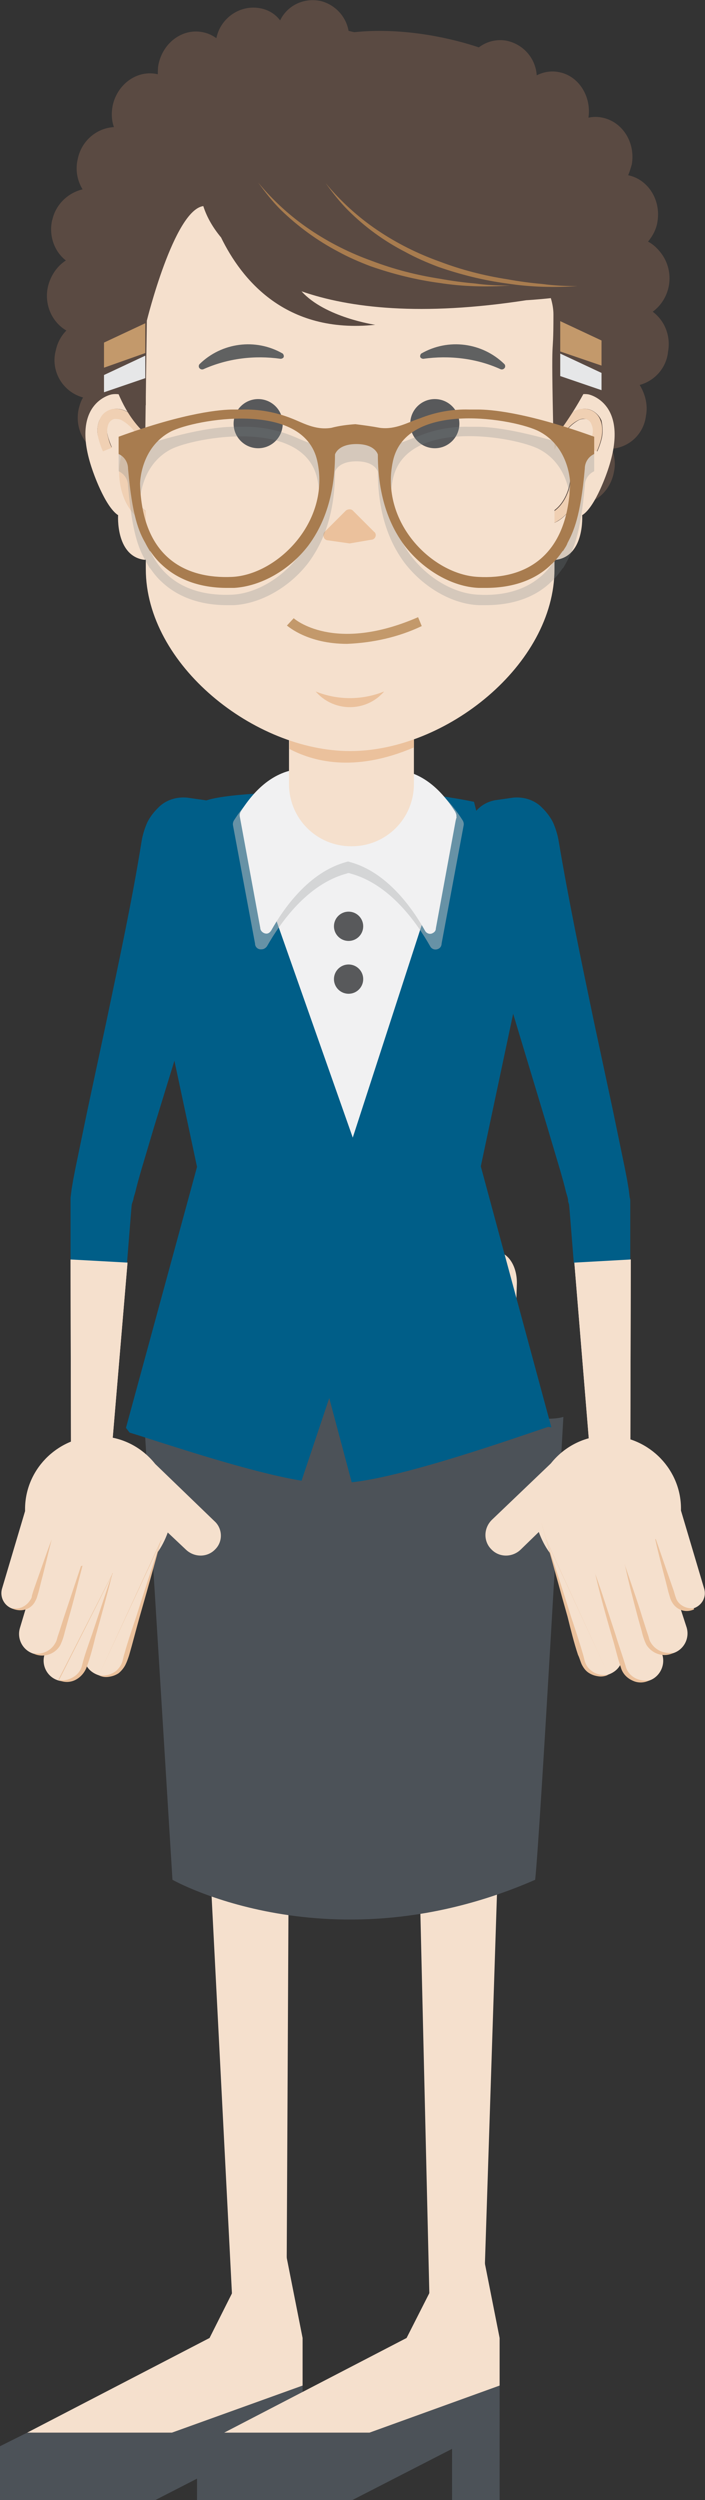 <?xml version="1.0" encoding="utf-8"?>
<!-- Generator: Adobe Illustrator 22.1.0, SVG Export Plug-In . SVG Version: 6.00 Build 0)  -->
<svg version="1.1" id="Layer_1" xmlns="http://www.w3.org/2000/svg" xmlns:xlink="http://www.w3.org/1999/xlink" x="0px" y="0px"
	 viewBox="0 0 134.9 478" style="enable-background:new 0 0 134.9 478;" xml:space="preserve">
<rect x="0" y="0" width="134.9" height="478" fill="#333333" stroke="none"/>
<style type="text/css">
	.st0{fill:#F5E0CD;}
	.st1{fill:#4C5258;}
	.st2{fill:#005E88;}
	.st3{fill:#F1F1F2;}
	.st4{opacity:0.55;fill:#BBBDBF;enable-background:new    ;}
	.st5{fill:#58595B;}
	.st6{fill:#EBC19C;}
	.st7{fill:#5A4A42;}
	.st8{fill:#F0D0B3;}
	.st9{fill:#606161;}
	.st10{fill:url(#SVGID_1_);}
	.st11{fill:#C3996B;}
	.st12{fill:#E6E7E8;}
	.st13{opacity:0.25;}
	.st14{fill:#757E84;}
	.st15{fill:#A87C4F;}
	.st16{fill:#FFD7BE;}
</style>
<title>img_middle_age_female</title>
<path class="st0" d="M54.8,444.5c0,3.4-2,6.3-4.4,6.3h-1.1c-2.4,0.1-4.5-2.7-4.6-6.1l-10.2-199c-0.2-3.4,1.6-6.3,4-6.3l13-0.3
	c2.4-0.1,4.3,2.7,4.3,6.1L54.8,444.5z"/>
<path class="st0" d="M92.4,444.7c-0.1,3.4-2.1,6.2-4.5,6.2h-1.1c-2.4,0-4.4-2.8-4.5-6.2l-4.7-199.3c-0.1-3.4,1.8-6.2,4.2-6.2l13,0.1
	c2.4,0,4.2,2.8,4.1,6.2L92.4,444.7z"/>
<path class="st1" d="M66.8,263.4c-8,0.7-31.5,10.8-39.2,8.4l5.4,87.6c0,0,30.2,17.1,69.4,0c0.9-7.8,5.4-88.5,5.4-88.5
	C100.6,273.1,75.1,264.1,66.8,263.4z"/>
<path class="st2" d="M105.5,272.9L92,223l7-33c0.3-1.4,0.3-2.8-0.1-4.1l-8.2-32.6c-8.8-1.8-17.8-2.4-26.7-1.9
	c-22.8-0.1-25.1,1.9-25.1,1.9L31,184.8c-0.5,2.1-0.6,4.3-0.1,6.4l6.8,31.9L24.1,273l0.7,0.9c6.2,1.9,22.6,7.5,32.9,9.2l5.3-15.8
	l4.3,16.1c10.4-1.1,31.3-8.5,37.6-10.6L105.5,272.9L105.5,272.9z"/>
<polygon class="st1" points="5.2,465.1 0,467.7 0,478 29.7,478 48.8,468.2 48.8,478 57.9,478 57.9,456.1 32.9,465.1 "/>
<polygon class="st0" points="54,427.3 50,427.3 40.1,447 5.2,465.1 32.9,465.1 57.9,456.1 57.9,447 "/>
<polygon class="st1" points="42.9,465.1 37.7,467.7 37.7,478 67.4,478 86.5,468.2 86.5,478 95.6,478 95.6,456.1 70.7,465.1 "/>
<polygon class="st0" points="91.7,427.3 87.8,427.3 77.8,447 42.9,465.1 70.7,465.1 95.6,456.1 95.6,447 "/>
<polygon class="st3" points="45.9,156.2 67.5,217.5 87.4,156.2 "/>
<path class="st4" d="M66,150.7c-3.2-2-13.1-6.5-21.2,6.1c-0.2,0.3-0.3,0.7-0.2,1.1l4.2,22.5c0,0.7,0.6,1.2,1.3,1.1
	c0.4,0,0.8-0.3,1-0.6c2.5-4.4,7.7-11.9,15.3-13.9c0.2-0.1,0.4-0.1,0.6,0c7.6,2,12.8,9.5,15.3,13.9c0.3,0.6,1,0.8,1.6,0.5
	c0.4-0.2,0.6-0.6,0.6-1l4.2-22.5c0.1-0.4,0-0.8-0.2-1.1c-8.1-12.7-18-8.1-21.2-6.1C66.9,150.9,66.4,150.9,66,150.7z"/>
<path class="st3" d="M66.1,149.3c-3.1-1.9-12.4-6.2-20,5.8c-0.2,0.3-0.3,0.7-0.2,1.1l3.9,21.2c0,0.6,0.6,1.1,1.2,1.1
	c0.4,0,0.7-0.3,0.9-0.6c2.3-4.1,7.2-11.2,14.4-13.1c0.2-0.1,0.4-0.1,0.6,0c7.2,1.9,12.1,9,14.4,13.1c0.3,0.6,1,0.8,1.5,0.5
	c0.4-0.2,0.6-0.5,0.6-0.9l3.9-21.2c0.1-0.4,0-0.7-0.2-1.1c-7.6-12-17-7.6-20-5.8C66.9,149.5,66.4,149.5,66.1,149.3z"/>
<circle class="st5" cx="66.7" cy="177.1" r="2.8"/>
<circle class="st5" cx="66.7" cy="187.2" r="2.8"/>
<path class="st0" d="M67.3,92.1L67.3,92.1c6.6,0,11.9,5.3,11.9,11.9v45.9c0,6.6-5.3,11.9-11.9,11.9h-0.1c-6.6,0-11.9-5.3-11.9-11.9
	V104C55.4,97.4,60.7,92.1,67.3,92.1z"/>
<path class="st6" d="M79.2,142.9V141H55.4v2.2C59.6,145.4,67.5,147.9,79.2,142.9z"/>
<path class="st7" d="M124.9,59.6c3.5-2.6,4.3-7.6,1.6-11.2c-0.7-0.9-1.5-1.7-2.5-2.2c0.9-1.1,1.6-2.4,1.8-3.8
	c0.7-4.2-1.8-8.1-5.6-8.9c0.3-0.7,0.5-1.4,0.7-2.1c0.7-4.2-1.8-8.1-5.6-8.9c-0.9-0.2-1.8-0.2-2.7,0c0.6-4.1-1.9-8-5.6-8.7
	c-1.4-0.3-2.9-0.1-4.3,0.6c-0.2-3.2-2.5-5.9-5.7-6.6c-2.5-0.5-5.1,0.5-6.6,2.5c-5-1.4-10.1-2.3-15.3-2.4l-8.4-2
	c-0.5-2.8-2.6-5-5.3-5.7C58.2-0.5,55,1,53.6,3.9c-0.9-1.2-2.2-2-3.7-2.3c-3.9-0.8-7.7,1.8-8.5,5.7c-0.7-0.5-1.5-0.9-2.4-1.1
	c-3.8-0.9-7.6,1.7-8.6,5.8c-0.2,0.7-0.2,1.5-0.2,2.2c-3.8-0.9-7.6,1.7-8.6,5.8c-0.3,1.4-0.3,2.9,0.2,4.3c-3.4,0.2-6.2,2.7-6.9,6
	c-0.5,2-0.2,4.1,0.9,5.9c-2.9,0.7-5.2,3-5.8,5.9V42c-0.7,2.9,0.3,6,2.6,7.8c-1.7,1.1-2.9,2.9-3.4,4.9c-0.8,3.3,0.6,6.8,3.5,8.5
	c-1,1-1.7,2.3-2,3.7c-1.1,3.9,1.2,8,5.2,9.1c-0.4,0.6-0.6,1.3-0.8,2c-1,4.1,1.4,8.1,5.1,9.1c0.9,0.2,1.8,0.2,2.7,0.1
	c-0.8,4.1,1.4,8,5.2,8.9c1.4,0.3,3,0.2,4.3-0.4c0.1,3.2,2.2,6,5.3,6.8c2.8,0.6,5.8-0.5,7.3-2.9l4.1,1l0.3,0.5l9.8,2l9.7,2.3l0.4-0.3
	l4.1,0.8c0.5,2.9,2.7,5.1,5.6,5.7c3.2,0.5,6.3-1.1,7.5-4.1c1,1.1,2.3,1.9,3.8,2.2c3.9,0.6,7.6-2.1,8.2-6l0,0c0.7,0.5,1.6,0.9,2.5,1
	c3.8,0.7,7.5-2,8.2-6.2c0.1-0.7,0.2-1.5,0.1-2.2c3.8,0.8,7.5-2,8.2-6.2c0.3-1.4,0.1-2.9-0.4-4.3c3.4-0.3,6.1-2.9,6.5-6.3
	c0.4-2-0.1-4.1-1.2-5.9c2.9-0.8,5-3.2,5.4-6.1v-0.1C128.4,64.4,127.3,61.4,124.9,59.6z M45.5,15.7l-0.6-0.1c0.2,0,0.5-0.1,0.7-0.1
	C45.5,15.6,45.5,15.6,45.5,15.7z"/>
<path class="st0" d="M106.9,84.4c-1.5,2.6-2.6,5.4-3.3,8.3c-0.3,2-0.2,5,0.6,5.5c0.4,0.3,1.1-0.1,1.5-0.4c2.1-1.3,3.5-4.2,3.5-7.4
	C109.3,87.8,108.5,85.6,106.9,84.4z"/>
<path class="st0" d="M112.6,75.4c-3.4-0.6-8.7,3.6-8.7,3.6c-6.2,5.2-2.6,28.9,2.7,28c5.3-0.9,4.8-8.5,4.8-8.5
	c2.6-1.6,4.9-8.6,4.9-8.6C120.7,77,112.6,75.4,112.6,75.4z M115.2,83.6c-0.2,0.9-0.5,1.8-0.9,2.7l-1.7-0.7c0.4-0.7,0.6-1.5,0.8-2.3
	c0.2-0.7,0.1-1.4-0.1-2.1c-0.2-0.6-0.7-1-1.2-1.1c-0.4,0-0.9,0-1.3,0.2c-1.1,0.6-2.1,1.5-2.8,2.6c2,1.5,3.3,4.4,3.2,7.7
	c-0.1,3.9-1.8,7.4-4.4,9c-0.7,0.4-1.4,0.7-2.2,0.7c-0.5,0-0.9-0.1-1.3-0.4c-2.2-1.4-1.6-6.4-1.4-7.4c0.7-4.5,4.6-12.6,8.3-14
	c0.7-0.3,1.5-0.4,2.2-0.3c1.2,0.2,2.2,1.1,2.7,2.2C115.3,81.4,115.4,82.5,115.2,83.6L115.2,83.6z"/>
<path class="st8" d="M112.3,78.2c-0.8-0.1-1.5,0-2.2,0.3c-3.6,1.4-7.5,9.5-8.3,14c-0.1,1-0.7,5.9,1.4,7.4c0.4,0.3,0.9,0.4,1.3,0.4
	c0.8,0,1.6-0.3,2.2-0.7c2.7-1.6,4.4-5.1,4.4-9c0-3.3-1.2-6.2-3.2-7.7c0.7-1.1,1.6-2,2.8-2.6c0.4-0.2,0.8-0.3,1.3-0.2
	c0.6,0.1,1,0.5,1.2,1.1c0.3,0.7,0.3,1.4,0.1,2.1c-0.2,0.8-0.5,1.6-0.8,2.3l1.7,0.7c0.4-0.9,0.7-1.8,0.9-2.7c0.2-1.1,0.2-2.2-0.2-3.2
	C114.5,79.2,113.5,78.4,112.3,78.2z M109.3,90.5c0,3.2-1.4,6.1-3.5,7.4c-0.4,0.3-1.2,0.6-1.5,0.4c-0.9-0.6-0.9-3.6-0.6-5.5
	c0.6-3,1.7-5.8,3.3-8.4C108.5,85.6,109.3,87.8,109.3,90.5L109.3,90.5z"/>
<path class="st0" d="M27,84.4c1.6,2.6,2.7,5.4,3.3,8.4c0.3,2,0.2,5-0.6,5.5c-0.4,0.3-1.1-0.1-1.5-0.4c-2.1-1.3-3.5-4.2-3.5-7.4
	C24.6,87.8,25.5,85.6,27,84.4z"/>
<path class="st0" d="M17.7,89.9c0,0,2.3,6.9,4.9,8.6c0,0-0.5,7.6,4.8,8.5s8.9-22.9,2.7-28c0,0-5.3-4.2-8.7-3.6
	C21.3,75.4,13.2,77,17.7,89.9z M19,80.4c0.5-1.1,1.5-2,2.7-2.2c0.8-0.1,1.5,0,2.2,0.3c3.6,1.4,7.5,9.5,8.3,14c0.1,1,0.7,5.9-1.4,7.4
	c-0.4,0.3-0.9,0.4-1.3,0.4c-0.8,0-1.6-0.3-2.2-0.7c-2.7-1.6-4.4-5.1-4.4-9c0-3.3,1.2-6.2,3.2-7.7c-0.7-1.1-1.6-2-2.8-2.6
	C22.8,80,22.4,80,21.9,80c-0.6,0.1-1,0.5-1.2,1.1c-0.3,0.7-0.3,1.4-0.1,2.1c0.2,0.8,0.5,1.6,0.8,2.3l-1.7,0.7
	c-0.4-0.9-0.7-1.8-0.9-2.7C18.5,82.5,18.6,81.4,19,80.4L19,80.4z"/>
<path class="st8" d="M19,80.4c-0.4,1-0.5,2.1-0.2,3.2c0.2,0.9,0.5,1.8,0.9,2.7l1.7-0.7c-0.4-0.7-0.6-1.5-0.8-2.3
	c-0.2-0.7-0.1-1.4,0.1-2.1c0.2-0.6,0.7-1,1.2-1.1c0.4,0,0.9,0,1.3,0.2c1.1,0.6,2.1,1.5,2.8,2.6c-2,1.5-3.3,4.4-3.2,7.7
	c0.1,3.9,1.8,7.4,4.4,9c0.7,0.4,1.4,0.7,2.2,0.7c0.5,0,0.9-0.1,1.3-0.4c2.2-1.4,1.6-6.4,1.4-7.4c-0.7-4.5-4.6-12.6-8.3-14
	c-0.7-0.3-1.5-0.4-2.2-0.3C20.4,78.4,19.4,79.2,19,80.4z M27,84.4c1.6,2.6,2.7,5.4,3.3,8.4c0.3,2,0.2,5-0.6,5.5
	c-0.4,0.3-1.1-0.1-1.5-0.4c-2.1-1.3-3.5-4.2-3.5-7.4C24.6,87.8,25.5,85.6,27,84.4L27,84.4z"/>
<path class="st0" d="M67,143.6L67,143.6c-18.3,0-39.1-16.5-39.1-34.8V48c0-18.3,14.9-33.2,33.2-33.2l0,0h11.8
	c18.3,0,33.2,14.9,33.2,33.2l0,0v60.8C106.1,127.1,85.3,143.6,67,143.6z"/>
<path class="st6" d="M60.4,132.2c3.1,3.6,8.5,4,12.1,1c0.3-0.3,0.7-0.6,1-1C69.3,133.9,64.6,133.9,60.4,132.2z"/>
<path class="st9" d="M38.9,70.6c-0.3,0.1-0.6,0-0.8-0.3c-0.1-0.2-0.1-0.5,0.1-0.7c4.2-4.1,10.7-5,15.9-2c0.2,0.2,0.3,0.6,0.1,0.8
	c-0.1,0.1-0.3,0.2-0.5,0.2C48.7,67.9,43.6,68.5,38.9,70.6L38.9,70.6z"/>
<path class="st9" d="M95.8,70.6c0.3,0.1,0.6,0,0.8-0.3c0.1-0.2,0.1-0.5-0.1-0.7c-4.2-4.1-10.7-5-15.9-2c-0.2,0.2-0.3,0.6-0.1,0.8
	c0.1,0.1,0.3,0.2,0.5,0.2C86,67.9,91.2,68.5,95.8,70.6L95.8,70.6z"/>
<radialGradient id="SVGID_1_" cx="717.622" cy="208.849" r="19.167" gradientTransform="matrix(1 0 0 1 0 179.825)" gradientUnits="userSpaceOnUse">
	<stop  offset="0" style="stop-color:#F0BFD9;stop-opacity:0.95"/>
	<stop  offset="4.000000e-02" style="stop-color:#EEBCD3;stop-opacity:0.88"/>
	<stop  offset="0.15" style="stop-color:#E9B3C2;stop-opacity:0.65"/>
	<stop  offset="0.27" style="stop-color:#E4ABB2;stop-opacity:0.45"/>
	<stop  offset="0.39" style="stop-color:#E1A4A6;stop-opacity:0.29"/>
	<stop  offset="0.51" style="stop-color:#DE9F9C;stop-opacity:0.16"/>
	<stop  offset="0.62" style="stop-color:#DC9C96;stop-opacity:7.000000e-02"/>
	<stop  offset="0.73" style="stop-color:#DA9A91;stop-opacity:2.000000e-02"/>
	<stop  offset="0.83" style="stop-color:#DA9990;stop-opacity:0"/>
	<stop  offset="1" style="stop-color:#DA9990;stop-opacity:0"/>
</radialGradient>
<ellipse class="st10" cx="90.2" cy="99.2" rx="19.2" ry="9.6"/>
<path class="st6" d="M66.9,103.9l4.1-0.7c0.5,0,0.9-0.4,0.9-0.9c0-0.2-0.1-0.5-0.3-0.6l-4.1-4.1c-0.3-0.3-0.9-0.3-1.3,0l-4.1,4.1
	c-0.3,0.3-0.3,0.9,0,1.3c0.2,0.2,0.4,0.3,0.6,0.3L66.9,103.9z"/>
<circle class="st5" cx="49.4" cy="81" r="4.7"/>
<circle class="st5" cx="83.2" cy="81" r="4.7"/>
<path class="st7" d="M122.5,52.5c-1.7,0-3.4-0.2-5-0.7c0-11.7-3.1-31.6-21.6-41c-6-3.1-29-9.7-43.7,0.9c0,0-0.6-4.1,0.8-5.2
	c0,0-6.7,0.7-8.5,7.4c0,0-13.4-2.9-16.7,3.3c0,0,3.7-0.4,5.7,1c-22,10.3-14.7,42.7-14.7,42.7c1.2,4.2,2.2,15.9,9,22l0.3-21.6
	c0,0,5.2-21.1,10.8-21.9c0.7,2.2,1.9,4.2,3.4,6c3.9,8,12.3,18.5,29.5,16.7c0,0-9.6-1.4-14.1-6.4c9.2,3.2,22.9,4.8,43,1.7
	c0,0,1.9-0.1,4.7-0.4c0.3,1,0.5,2.1,0.5,3.1c0,10.3-0.5,0.5,0,23.9c0,0,9.2-11.1,10.8-22.9c0,0,0.3-0.1,0.4-3.8c2-0.4,4-2,5.7-3.3
	c0.4-0.3,0.4-0.8,0.2-1.1C123,52.6,122.8,52.5,122.5,52.5z"/>
<path class="st11" d="M66.4,123.1c-7.5,0-11.2-3.3-11.5-3.5l1.3-1.4l-0.6,0.7l0.6-0.7c0.1,0.1,7.7,6.8,23.8-0.2l0.7,1.7
	C76.3,121.8,71.4,122.9,66.4,123.1z"/>
<polygon class="st11" points="19.9,65.5 27.8,61.8 27.8,67.5 19.9,70.3 "/>
<polygon class="st12" points="19.9,71.7 27.8,68 27.8,72.3 19.9,75 "/>
<polygon class="st11" points="115.1,65.1 107.2,61.4 107.2,67.2 115.1,69.9 "/>
<polygon class="st12" points="115.1,71.3 107.2,67.6 107.2,71.9 115.1,74.6 "/>
<g class="st13">
	<path class="st14" d="M91.5,81.6h-1.7c-3.3-0.1-6.5,0.5-9.5,1.7c-2.2,0.7-4.6,2.2-7.6,1.8c-1.6-0.3-3.1-0.5-4.7-0.7
		c-1.5,0.1-3.1,0.3-4.6,0.7c-3.1,0.5-5.5-1-7.6-1.8c-3-1.2-6.3-1.8-9.6-1.7c-0.5,0-1.1,0-1.6,0c-2.2,0-9,0.5-21.9,5.2v3.3
		c1.1,0.5,1.8,1.6,1.8,2.8c0.8,9.2,2.1,12.1,3.3,14.2c0.3,0.6,0.6,1.1,0.9,1.6v-0.1c0.7,1,1.4,1.9,2.3,2.7c3.1,2.9,7.4,4.4,12.4,4.4
		c0.4,0,0.9,0,1.4,0c5.1-0.3,10.6-3.4,14.2-8.1c2-2.7,5.1-8,5.1-17.4c0,0,0.5-2,4.1-2s4.1,2,4.1,2c0,9.4,3.1,14.7,5.1,17.4
		c3.7,4.8,9.2,7.9,14.2,8.1c0.5,0,0.9,0,1.4,0c5.1,0,9.4-1.5,12.4-4.4c0.9-0.8,1.6-1.7,2.3-2.7v0.1c0.3-0.5,0.6-1,0.9-1.6
		c1.1-2.1,2.5-5,3.3-14.2c0-1.2,0.7-2.3,1.8-2.8v-3.3C100.4,82.1,93.6,81.6,91.5,81.6z M44.4,113.7c-8.9,0.4-17.2-3.7-17.6-17.8
		c0,0,0-6.9,5.9-10c4.5-2.3,25.4-6.1,28,5.6S53,113.3,44.4,113.7L44.4,113.7z M91.5,113.7c-8.7-0.4-18.9-10.4-16.3-22.2
		c2.6-11.7,23.5-8,28-5.6c5.9,3.1,5.9,10,5.9,10C108.6,110,100.3,114.2,91.5,113.7L91.5,113.7z"/>
</g>
<path class="st15" d="M91.5,78.3c-0.6,0-1.1,0-1.7,0c-3.3-0.1-6.5,0.5-9.5,1.7c-2.2,0.7-4.6,2.2-7.6,1.8c-1.6-0.3-3.1-0.5-4.7-0.7
	c-1.5,0.1-3.1,0.3-4.6,0.7c-3.1,0.5-5.5-1-7.6-1.8c-3-1.2-6.3-1.8-9.6-1.7c-0.5,0-1.1,0-1.6,0c-2.2,0-9,0.5-21.9,5.2v3.3
	c1.1,0.5,1.8,1.6,1.8,2.8c0.8,9.2,2.1,12.1,3.3,14.2c0.3,0.6,0.6,1.1,0.9,1.6v-0.1c0.7,1,1.4,1.9,2.3,2.7c3.1,2.9,7.4,4.4,12.4,4.4
	c0.4,0,0.9,0,1.4,0c5.1-0.3,10.6-3.4,14.2-8.1c2-2.7,5.1-8,5.1-17.4c0,0,0.5-2,4.1-2s4.1,2,4.1,2c0,9.4,3.1,14.7,5.1,17.4
	c3.7,4.8,9.2,7.9,14.2,8.1c0.5,0,0.9,0,1.4,0c5.1,0,9.4-1.5,12.4-4.4c0.9-0.8,1.6-1.7,2.3-2.7v0.1c0.3-0.5,0.7-1,0.9-1.6
	c1.1-2.1,2.5-5,3.3-14.2c0-1.2,0.7-2.3,1.8-2.8v-3.3C100.4,78.7,93.6,78.3,91.5,78.3z M44.4,110.3c-8.9,0.4-17.2-3.7-17.6-17.8
	c0,0,0-6.9,5.9-10c4.5-2.3,25.4-6.1,28,5.6S53,109.9,44.4,110.3L44.4,110.3z M91.5,110.3c-8.7-0.4-18.9-10.4-16.3-22.2
	c2.6-11.7,23.5-8,28-5.6c5.9,3.1,5.9,10,5.9,10C108.6,106.6,100.3,110.8,91.5,110.3L91.5,110.3z"/>
<path class="st15" d="M110.5,54.7c-4.5,0.3-9,0.2-13.5-0.5c-4.5-0.6-8.9-1.7-13.2-3.2c-2.1-0.8-4.2-1.7-6.2-2.8
	c-4.1-2.1-7.8-4.8-11-8c-1.6-1.6-3-3.4-4.3-5.2c2.9,3.5,6.2,6.5,9.9,9s7.7,4.5,11.9,6c4.2,1.6,8.5,2.7,13,3.4
	c2.2,0.4,4.4,0.7,6.7,0.9C106,54.6,108.3,54.7,110.5,54.7z"/>
<path class="st15" d="M97.6,54.6c-4.5,0.3-9,0.2-13.5-0.5c-4.5-0.6-8.9-1.7-13.2-3.2c-2.1-0.8-4.2-1.7-6.2-2.8c-4-2.1-7.7-4.8-11-8
	c-1.6-1.6-3-3.4-4.3-5.2c2.9,3.5,6.2,6.5,9.9,9c3.7,2.5,7.7,4.5,11.9,6c4.2,1.6,8.5,2.7,13,3.4c2.2,0.4,4.4,0.7,6.7,0.9
	C93,54.5,95.3,54.6,97.6,54.6z"/>
<polygon class="st16" points="20.8,284 13.6,283.7 13.5,240.8 24.4,241.4 "/>
<path class="st2" d="M44.5,164.1c-3,11.8-6.4,23.1-9.8,34.4l-5.2,16.9l-2.5,8.4c-0.4,1.4-0.8,2.8-1.1,4.1l-0.3,1l-0.1,0.5l-0.1,0.3
	l-0.1,0.3c0,0.1-0.1,0.2-0.1,0.4l-0.1,1.1l0,0l-0.8,10l-10.8-0.6v-10.1l0,0v-1.1c0-0.1,0-0.5,0-0.7l0.1-0.8l0.1-0.8l0.1-0.6l0.2-1.2
	c0.3-1.6,0.6-3.1,0.9-4.5l1.8-8.7l3.7-17.3c2.4-11.5,4.9-23,6.7-34.3c0.2-1.2,0.6-2.5,1.1-3.6c0.5-1,1.2-1.9,2-2.7
	c1.4-1.5,3.5-2.2,5.6-2l3.5,0.5c2.1,0.4,3.9,1.8,4.6,3.8c0.5,1.1,0.8,2.3,0.9,3.6C44.9,161.4,44.8,162.8,44.5,164.1z"/>
<polygon class="st0" points="24.4,241.4 20.8,284 13.6,283.7 13.5,240.8 19,241.1 "/>
<path class="st0" d="M41.2,296.2c-1.5,1.6-4,1.6-5.6,0.1l-3.5-3.3c-0.5,1.4-1.2,2.8-2.1,4l-6.2,20.6c-0.6,2.1-2.8,3.3-4.9,2.7
	c-1.2-0.4-2.2-1.2-2.6-2.4l-0.2,0.7c-0.6,2.1-2.8,3.3-4.9,2.7c-2.1-0.6-3.3-2.8-2.7-4.9l0,0v-0.2c-0.7,0.2-1.4,0.2-2,0
	c-2.1-0.6-3.3-2.8-2.7-4.9l0,0l1.2-4c-0.8,0.5-1.7,0.6-2.5,0.3c-1.7-0.5-2.6-2.3-2.1-3.9l4.4-14.8c-0.2-7.7,6-14.1,13.7-14.3
	c4.4-0.1,8.5,1.9,11.2,5.3L41,290.8C42.6,292.2,42.7,294.7,41.2,296.2z"/>
<path class="st6" d="M21.5,300.9c-1,4-2.1,8-3.2,11.9c-0.5,2-1,4-1.7,5.9c-0.4,1.1-1.2,2-2.2,2.5s-2.2,0.5-3.2,0v-0.1 M11.3,321.2
	c1,0.2,2-0.1,2.8-0.6s1.4-1.3,1.6-2.2c0.5-2,1.2-3.9,1.9-5.9c1.3-3.9,2.6-7.8,3.9-11.7c0,0,0,0,0.1,0l0,0L11.3,321.2z"/>
<path class="st6" d="M15.8,299.3c-0.9,3.4-1.7,6.8-2.7,10.2l-0.7,2.5c-0.2,0.9-0.5,1.8-0.9,2.6c-1,1.7-3.2,2.4-5,1.6c0,0,0,0,0-0.1
	l0,0c1.6,0.3,3.3-0.5,4.1-2c0.2-0.3,0.3-0.7,0.4-1.1l0.4-1.2l0.8-2.5c1.1-3.3,2.2-6.6,3.3-9.9C15.7,299.4,15.7,299.4,15.8,299.3
	C15.7,299.4,15.8,299.3,15.8,299.3z"/>
<path class="st6" d="M9.9,294.3c-0.7,2.7-1.3,5.4-2,8l-0.5,2l-0.3,1c-0.1,0.4-0.3,0.7-0.5,1.1c-0.9,1.4-2.6,1.8-4.1,1.2
	c0,0,0,0,0-0.1c0,0,0,0,0.1,0c1.3,0.2,2.5-0.5,3.2-1.6c0.2-0.3,0.3-0.5,0.3-0.8l0.3-1l0.7-2C8,299.6,8.9,296.9,9.9,294.3
	C9.8,294.3,9.8,294.3,9.9,294.3L9.9,294.3z"/>
<path class="st6" d="M30.8,294.5c-1.3,4.9-2.7,9.8-4.1,14.7c-0.7,2.5-1.3,4.9-2,7.3c-0.2,0.6-0.4,1.2-0.7,1.8
	c-0.3,0.6-0.8,1.2-1.3,1.6c-0.6,0.4-1.2,0.6-1.9,0.7c-0.7,0.1-1.3,0-1.9-0.3 M18.9,320.3L18.9,320.3c1.2,0.2,2.4-0.1,3.4-0.9
	c0.4-0.4,0.8-0.9,1-1.4s0.3-1.2,0.5-1.8c0.7-2.5,1.5-4.8,2.3-7.2c1.5-4.8,3.1-9.6,4.7-14.5h0.1L18.9,320.3z"/>
<polygon class="st16" points="113.4,284 120.6,283.7 120.7,240.8 109.9,241.4 "/>
<path class="st2" d="M89.8,164.1c2.9,11.8,6.4,23.1,9.8,34.4l5.1,16.9l2.5,8.4c0.4,1.4,0.8,2.8,1.1,4.1l0.3,1l0.1,0.5v0.3l0.1,0.3
	c0,0.1,0.1,0.2,0.1,0.4l0.1,1.1l0,0l0.8,10l10.8-0.6v-10.1l0,0v-1.1c0-0.2,0-0.5-0.1-0.7l-0.1-0.8l-0.1-0.8l-0.1-0.6l-0.2-1.2
	c-0.3-1.6-0.6-3.1-0.9-4.5l-1.8-8.7l-3.7-17.3c-2.4-11.5-4.8-23-6.7-34.3c-0.2-1.2-0.6-2.5-1.1-3.6c-0.5-1-1.2-1.9-2-2.7
	c-1.4-1.5-3.5-2.2-5.6-2l-3.5,0.5c-2.1,0.4-3.9,1.8-4.6,3.8c-0.5,1.1-0.8,2.3-0.9,3.6C89.2,161.4,89.4,162.8,89.8,164.1z"/>
<polygon class="st0" points="109.9,241.4 113.4,284 120.6,283.7 120.7,240.8 115.3,241.1 "/>
<path class="st0" d="M94,296.2c1.5,1.6,4,1.6,5.6,0.1l3.5-3.4c0.5,1.4,1.2,2.8,2.1,4l6.2,20.6c0.6,2.1,2.8,3.3,4.9,2.7
	c1.2-0.4,2.2-1.2,2.6-2.4l0.2,0.7c0.5,2.1,2.7,3.4,4.8,2.9c2.1-0.5,3.4-2.7,2.9-4.8c0-0.1-0.1-0.2-0.1-0.3v-0.2c0.7,0.2,1.4,0.2,2,0
	c2.1-0.6,3.3-2.8,2.7-4.9l0,0l-1.3-4c1.5,0.9,3.4,0.4,4.3-1c0.5-0.8,0.6-1.7,0.3-2.6l-4.4-14.8c0.2-7.7-6-14.1-13.7-14.3
	c-4.4-0.1-8.5,1.9-11.2,5.3l-11.3,10.8C92.5,292.2,92.5,294.7,94,296.2z"/>
<path class="st6" d="M113.9,300.9c1.4,3.9,2.6,7.8,3.9,11.7c0.6,2,1.3,3.9,1.9,5.9c0.2,0.9,0.8,1.7,1.6,2.2c0.8,0.5,1.8,0.7,2.8,0.6
	h0.1l0,0c-1,0.5-2.2,0.5-3.2,0c-1.1-0.5-1.9-1.4-2.2-2.5c-0.7-2-1.1-4-1.7-5.9C115.9,308.8,114.8,304.8,113.9,300.9 M113.8,300.8
	C113.8,300.7,113.9,300.8,113.8,300.8C113.9,300.8,113.9,300.8,113.8,300.8L113.8,300.8z"/>
<path class="st6" d="M119.6,299.3c1.1,3.3,2.3,6.6,3.3,9.9l0.8,2.5l0.4,1.2c0.1,0.4,0.2,0.8,0.4,1.1c0.8,1.4,2.4,2.2,4.1,2
	c0,0,0.1,0,0.1,0.1l0,0c-1.8,0.8-3.9,0.1-5-1.6c-0.4-0.8-0.7-1.7-0.9-2.6l-0.7-2.5C121.2,306,120.3,302.6,119.6,299.3
	c-0.1-0.1-0.1-0.1-0.1-0.1h0.1C119.6,299.2,119.6,299.3,119.6,299.3L119.6,299.3z"/>
<path class="st6" d="M125.5,294.3c0.9,2.6,1.8,5.2,2.7,7.8l0.7,2l0.3,1c0.1,0.3,0.2,0.6,0.3,0.8c0.6,1.1,1.9,1.7,3.2,1.6
	c0,0,0.1,0,0.1,0.1c0,0,0,0,0,0.1c-1.5,0.7-3.2,0.2-4.1-1.2c-0.2-0.3-0.4-0.7-0.5-1.1l-0.3-1l-0.5-2c-0.7-2.7-1.4-5.3-2-8
	c0,0,0,0,0-0.1C125.4,294.2,125.4,294.2,125.5,294.3L125.5,294.3z"/>
<path class="st6" d="M104.5,294.4c1.6,4.8,3.2,9.6,4.7,14.5c0.8,2.4,1.6,4.8,2.3,7.2c0.2,0.6,0.3,1.3,0.5,1.8s0.5,1,1,1.4
	c0.9,0.8,2.2,1.1,3.4,0.9 M116.4,320.2C116.4,320.3,116.4,320.3,116.4,320.2c-0.6,0.3-1.3,0.4-1.9,0.3c-0.7-0.1-1.3-0.3-1.9-0.7
	c-0.6-0.4-1-1-1.3-1.6c-0.3-0.7-0.4-1.2-0.7-1.8c-0.8-2.4-1.4-4.9-2-7.3c-1.4-4.9-2.7-9.8-4.1-14.7c-2-7.3,0-0.1,0-0.1L116.4,320.2z
	"/>
</svg>
